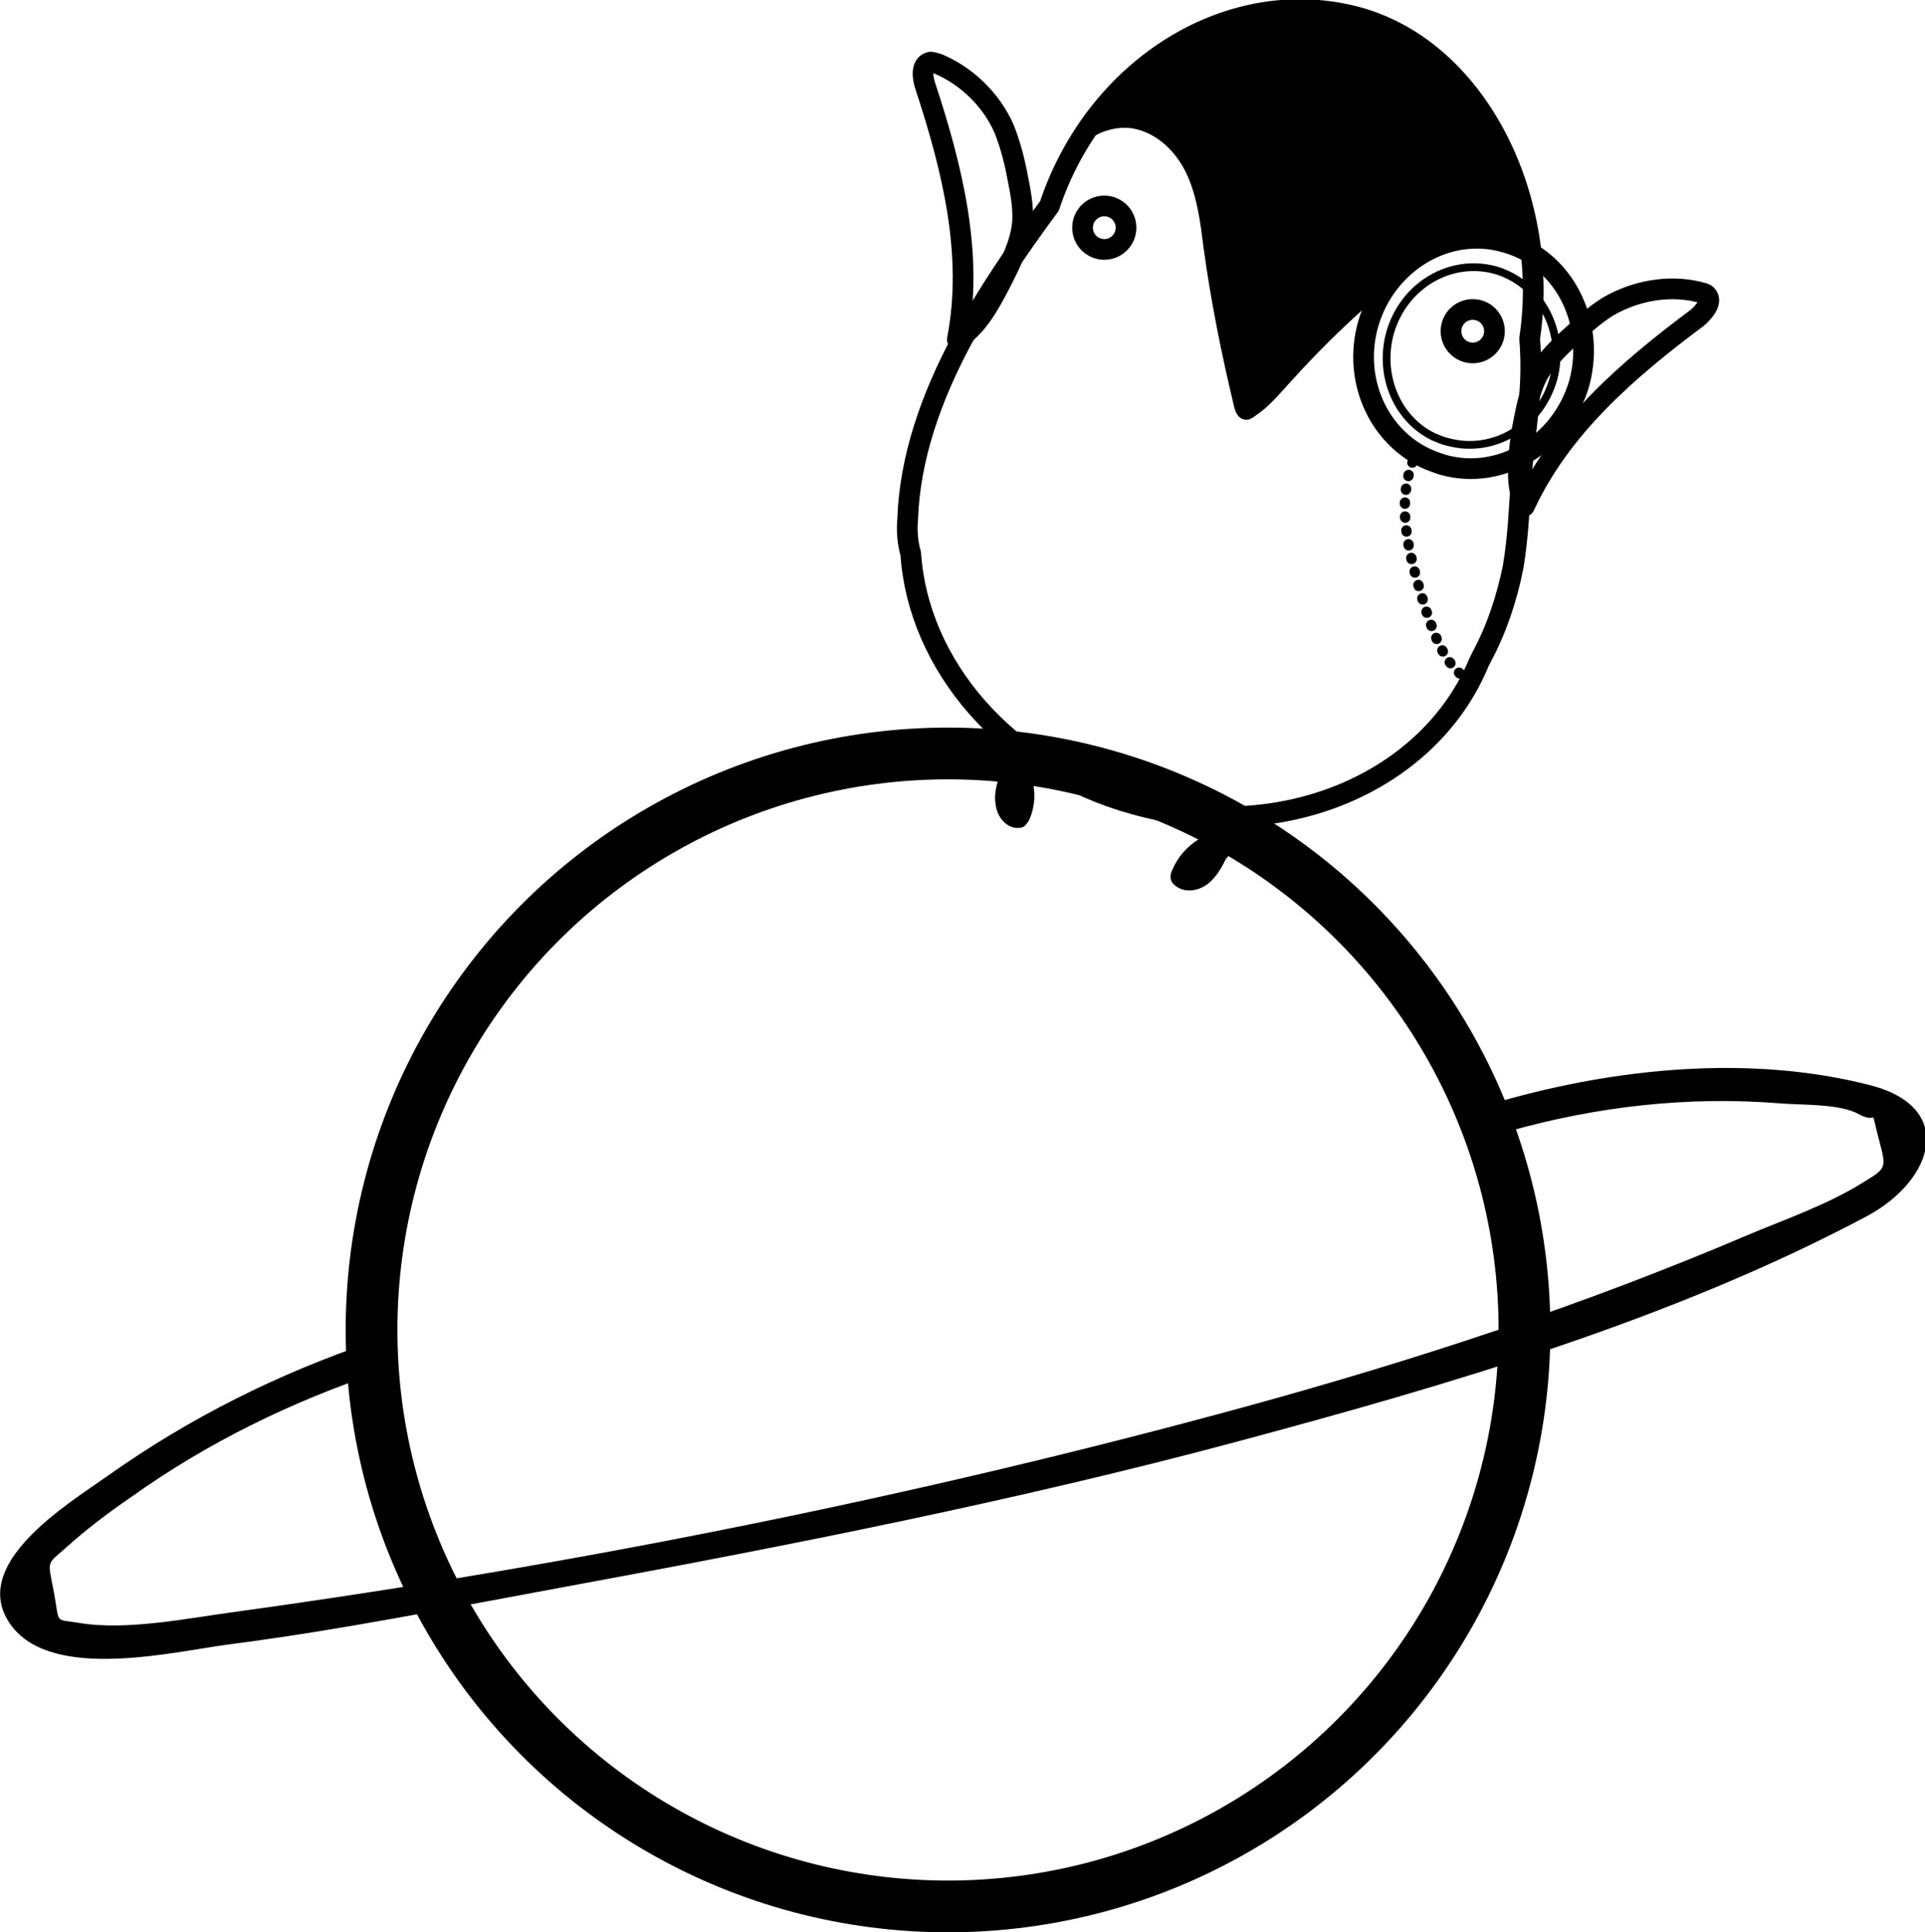 <?xml version="1.0" encoding="utf-8"?>
<!-- Generator: Adobe Illustrator 18.1.0, SVG Export Plug-In . SVG Version: 6.00 Build 0)  -->
<!DOCTYPE svg PUBLIC "-//W3C//DTD SVG 1.1//EN" "http://www.w3.org/Graphics/SVG/1.1/DTD/svg11.dtd">
<svg version="1.1" xmlns="http://www.w3.org/2000/svg" xmlns:xlink="http://www.w3.org/1999/xlink" x="0px" y="0px"
	 viewBox="0 0 186 186.7" enable-background="new 0 0 186 186.7" xml:space="preserve">
<g id="Layer_1">
</g>
<g id="Layer_3">
	<path fill="none" stroke="#000000" stroke-width="2" stroke-linecap="round" stroke-linejoin="round" stroke-miterlimit="10" d="
		M143.2,63.4c-0.1,0.2-0.2,0.4-0.3,0.6c-4.8,11.6-19.1,17.7-33.3,13.7c-12.4-3.4-20.9-13.5-21.6-24.2c-0.3-1-0.4-2.2-0.3-3.3
		c0.2-6,2.3-11.8,5.1-17.1c2.5-4.6,5.5-9,8.6-13.2c4.5-13.5,17.6-21.6,29.9-18.2c11.7,3.3,18.5,17.8,16.5,31c0.4,5-0.4,8.2-0.8,13.3
		c-0.2,2.9-0.3,5.9-0.8,8.8C145.6,57.8,144.6,60.8,143.2,63.4z"/>
	<path d="M145.8,14.6c-0.9-1.6-2.2-2.9-3.5-4.2c-1.6-1.6-3.2-3.2-4.8-4.8c-0.9-0.9-1.8-1.8-2.9-2.5c-2-1.2-4.4-1.3-6.7-1.4
		c-3,0-6,0.2-9,0.5c-1.7,0.2-3.4,0.5-4.9,1.4c-1.2,0.7-2.1,1.6-3.1,2.6c-1.6,1.6-3.2,3.3-4.6,5.1c-0.5,0.6-1.1,1.4-1.1,2.2
		c1.2-0.9,2.8-1.3,4.2-1.1c2.4,0.4,4.3,2.3,5.3,4.5c1,2.2,1.3,4.7,1.6,7.1c0.7,5.1,1.7,10.1,2.9,15.1c0.1,0.5,0.3,1.2,0.9,1.4
		c0.5,0.2,0.9-0.1,1.3-0.4c1.2-0.8,2.2-2,3.2-3.1c3.5-3.9,7.3-7.5,11.4-10.7c1.5-1.2,3-2.3,4.8-2.8c2.6-0.7,5.5,0,7.4,1.8
		c0.3-2.2-0.3-4.4-0.9-6.5C147,17.4,146.6,15.9,145.8,14.6z"/>
	<circle fill="none" stroke="#000000" stroke-width="2" stroke-miterlimit="10" cx="106.7" cy="22" r="2.1"/>
	<circle fill="none" stroke="#000000" stroke-width="2" stroke-miterlimit="10" cx="142.3" cy="32" r="2.1"/>
	<path fill="none" stroke="#000000" stroke-width="2" stroke-miterlimit="10" d="M152.6,37c-1.7,5.9-7.6,9.5-13.2,7.9
		c-0.6-0.2-1.2-0.4-1.8-0.7c-4.5-2.2-6.9-7.6-5.4-12.9c1.7-5.9,7.6-9.5,13.2-7.9C151,24.9,154.2,31,152.6,37z"/>
	<path fill="none" stroke="#000000" stroke-width="0.75" stroke-miterlimit="10" d="M150.1,36.6c-1.3,4.6-5.8,7.3-10.2,6.1
		c-0.5-0.1-0.9-0.3-1.4-0.5c-3.5-1.7-5.3-5.9-4.2-10c1.3-4.6,5.8-7.3,10.2-6.1C148.9,27.4,151.3,32.1,150.1,36.6z"/>
	
		<path fill="none" stroke="#000000" stroke-linecap="round" stroke-linejoin="round" stroke-miterlimit="10" stroke-dasharray="0.1,1.25" d="
		M136.5,44.6c-1.7,4.6-0.2,9.5,1.2,14.1c0.9,2.7,1.9,5.6,4.2,7"/>
	<path d="M96.7,74.5c-0.3,1-0.7,2.1-0.5,3.2c0.1,1.1,0.9,2.2,2,2.3c0.3,0,0.7,0,0.9-0.3c0.2-0.2,0.3-0.4,0.4-0.6
		c0.5-1.2,0.6-2.6,0.2-3.8c-0.4-1.4-1.2-2.9-0.6-4.1c-1.3,0.9-2.3,2.2-2.8,3.6"/>
	<path d="M118.6,82.7c-0.5,1-1,2-1.9,2.7c-0.9,0.7-2.2,0.9-3.1,0.2c-0.3-0.2-0.5-0.5-0.5-0.9c0-0.3,0.1-0.5,0.2-0.7
		c0.5-1.2,1.4-2.2,2.5-2.9c1.2-0.7,2.9-1.2,3.3-2.5c0.3,1.5,0.1,3.1-0.6,4.5"/>
	<path fill="none" stroke="#000000" stroke-width="2" stroke-linecap="round" stroke-linejoin="round" stroke-miterlimit="10" d="
		M98.8,21.5c0.1-1.5-0.2-3-0.5-4.5c-0.3-1.6-0.7-3.1-1.3-4.6c-1.2-2.7-3.5-5-6.3-6.2c-0.3-0.1-0.6-0.2-0.8-0.2
		c-0.9,0.2-0.8,1.4-0.5,2.3c2.6,7.9,4.7,16.3,3.1,24.5c2-1.3,3.1-3.4,4.2-5.5C97.6,25.5,98.6,23.6,98.8,21.5z"/>
	<path fill="none" stroke="#000000" stroke-width="2" stroke-linecap="round" stroke-linejoin="round" stroke-miterlimit="10" d="
		M148.7,36c0.8-1.3,1.9-2.4,3-3.4c1.2-1.1,2.4-2.2,3.7-3c2.6-1.5,5.8-2.1,8.7-1.4c0.3,0.1,0.6,0.1,0.8,0.3c0.6,0.6-0.2,1.6-0.9,2.2
		c-6.7,5-13.2,10.6-16.7,18.2c-0.9-2.2-0.6-4.6-0.3-7C147.4,39.9,147.7,37.8,148.7,36z"/>
	<circle fill="none" stroke="#000000" stroke-width="5" stroke-miterlimit="10" cx="91.6" cy="128.5" r="55.7"/>
	<g>
		<g>
			<path d="M36.1,129.6c-9.2,3.1-17.8,7.4-25.7,13c-3.8,2.7-13.8,8.7-9.2,14.6c4.1,5.2,15.5,2.4,20.8,1.7
				c10.9-1.4,21.8-3.6,32.7-5.6c21.7-4,43.5-8.3,64.8-14c20.5-5.5,42.1-11.8,60.9-21.8c6.5-3.5,8.7-10.6,0.1-12.7
				c-11.5-2.9-24.3-1.6-35.5,1.6c-1.9,0.5-1.1,3.4,0.8,2.9c8.5-2.4,17.3-3.4,26.1-2.7c2.3,0.2,5.9,0,7.8,1.1c1.9,1,0.9-1.1,1.9,2.6
				c0.7,2.6,0.6,2.6-1.5,3.9c-3.5,2.2-7.6,3.6-11.4,5.2c-15.7,6.7-31.9,12-48.3,16.5c-31.8,8.7-64.8,15.3-97.4,19.8
				c-4.6,0.6-10.7,1.9-15.4,1.1c-2.4-0.4-1.8,0.2-2.4-3c-0.6-3.1-0.7-2.6,1.1-4.2c2-1.8,4.1-3.4,6.3-4.9c7.4-5.3,15.6-9.3,24.3-12.2
				C38.7,131.9,37.9,129,36.1,129.6L36.1,129.6z"/>
		</g>
	</g>
</g>
</svg>
